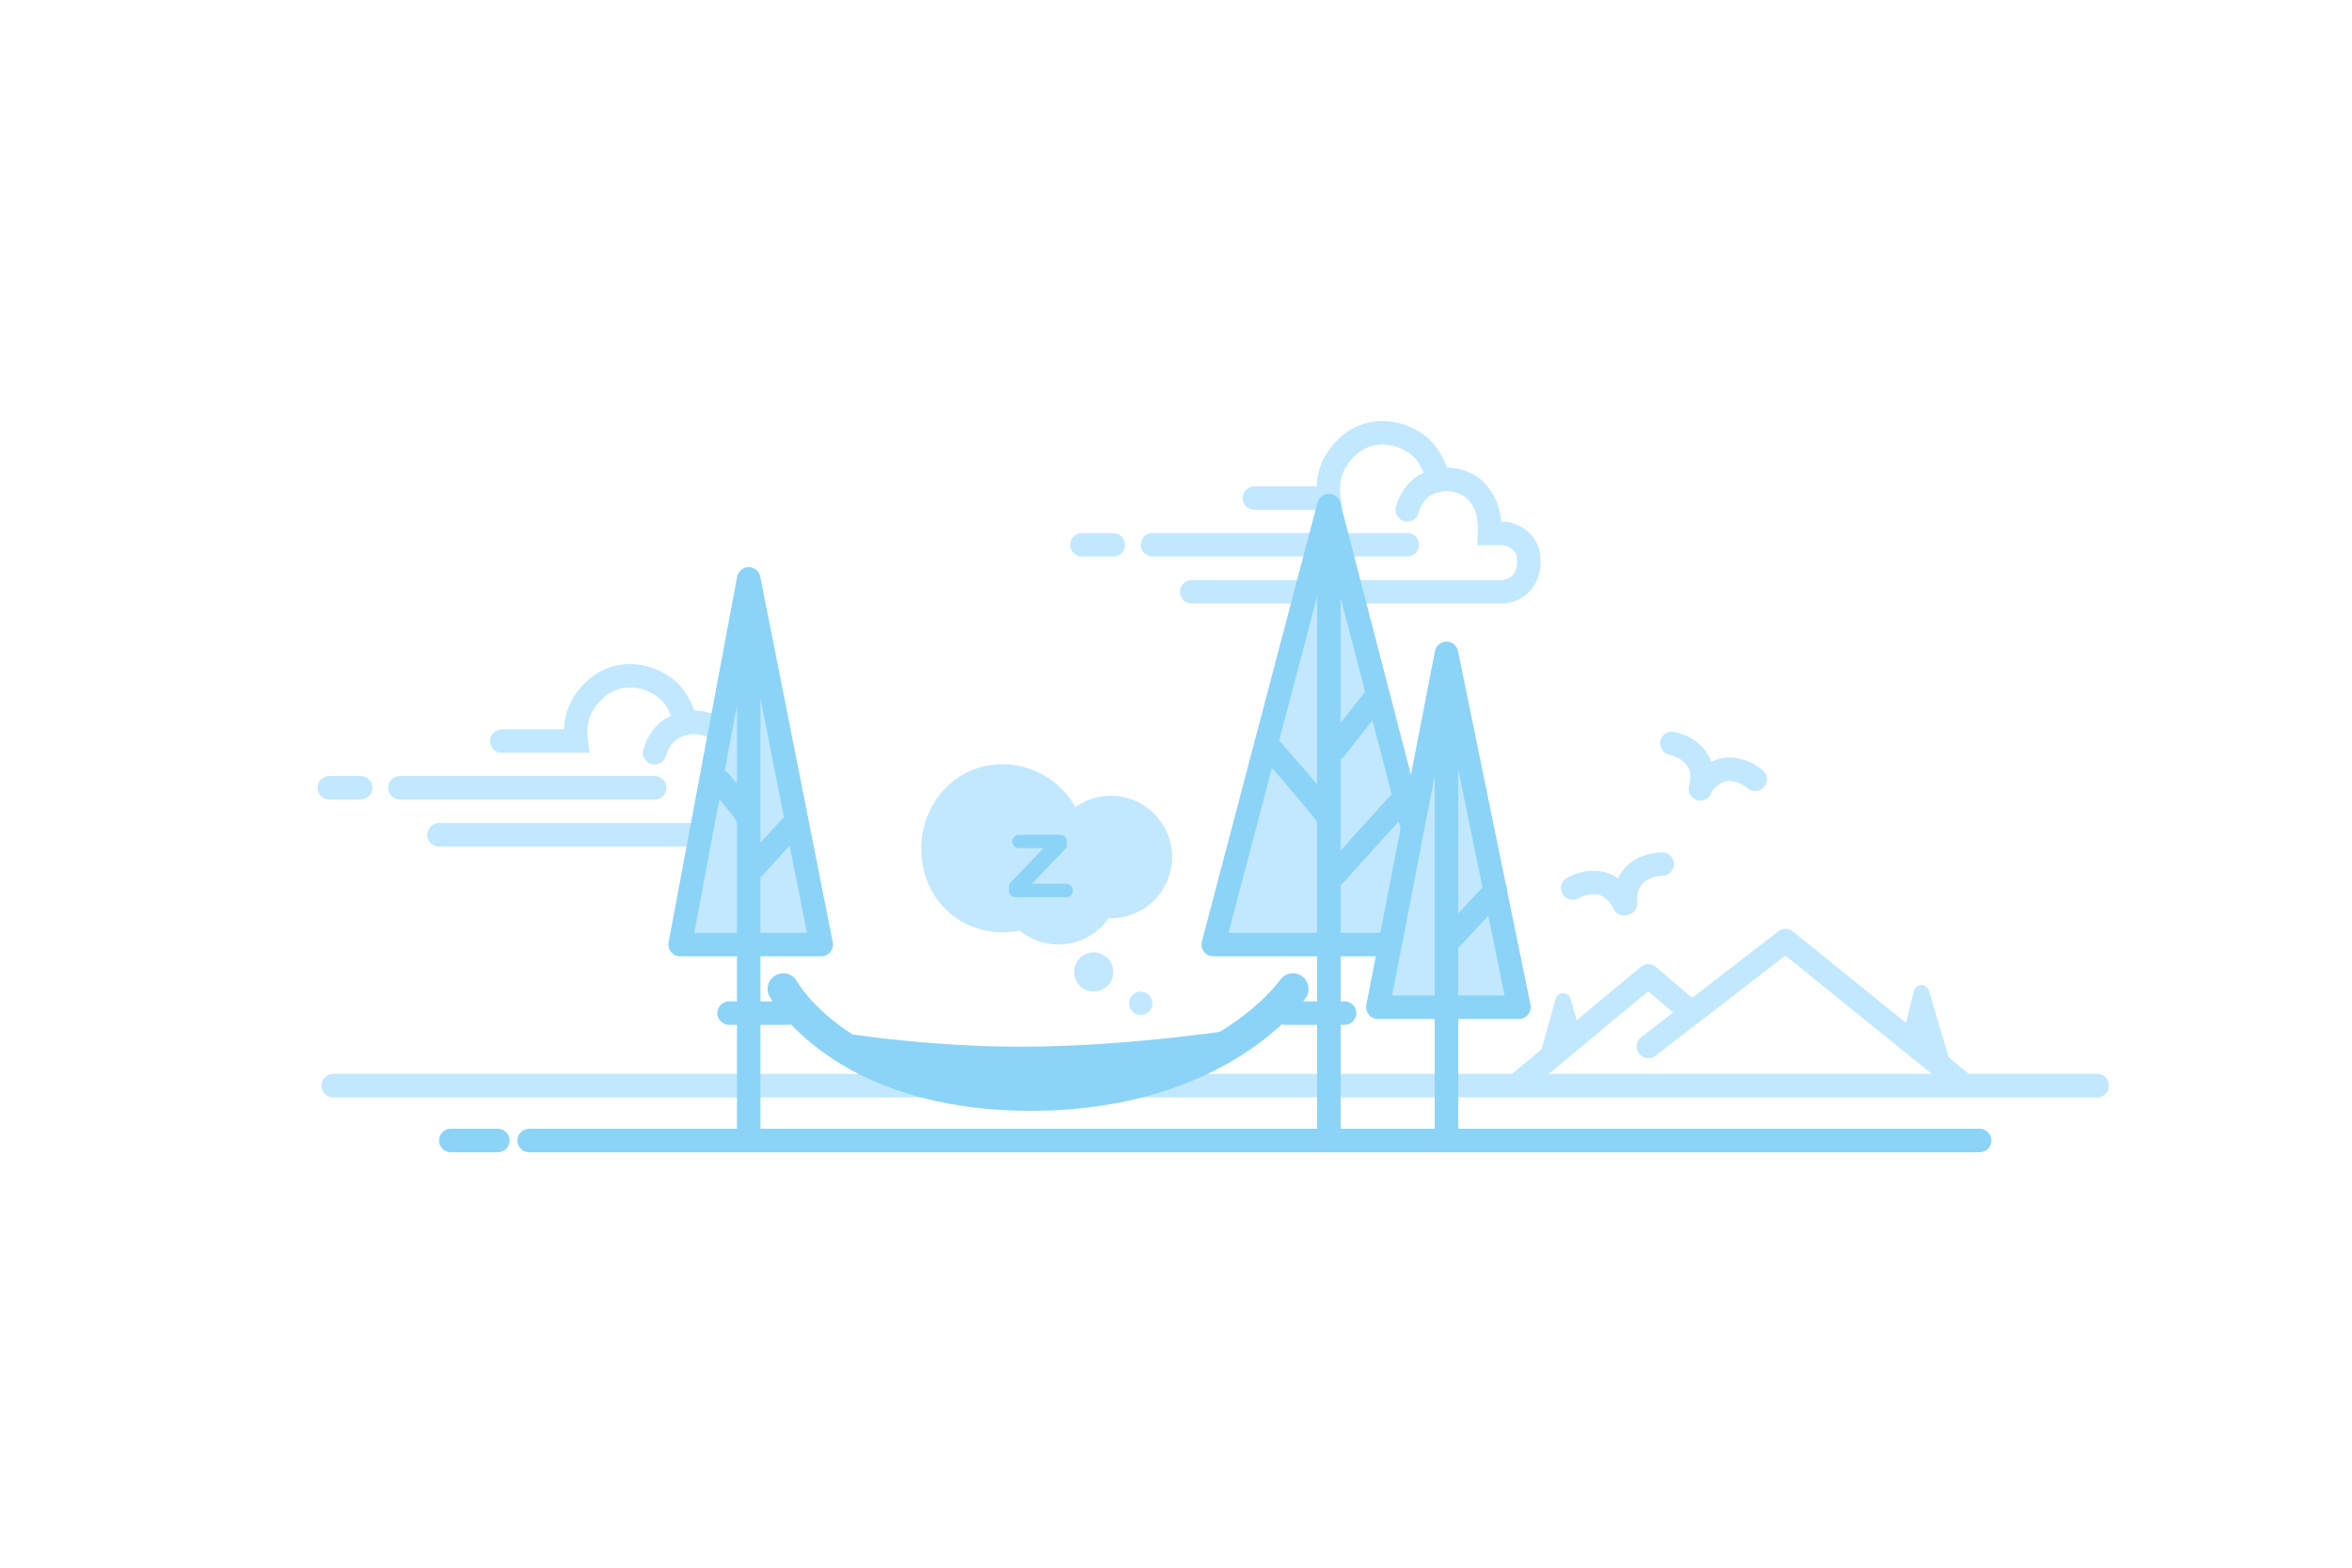 <svg width="300" height="200" viewBox="0 0 300 200" fill="none" xmlns="http://www.w3.org/2000/svg">
<g clip-path="url(#clip0_1340_2985)">
<path d="M250 138L227.75 120L210.25 133.5" stroke="#C2E8FF" stroke-width="3" stroke-linecap="round" stroke-linejoin="round"/>
<path d="M215.5 129L210.25 124.5L194 138" stroke="#C2E8FF" stroke-width="3" stroke-linecap="round" stroke-linejoin="round"/>
<path d="M42.5 138.5H267.5" stroke="#C2E8FF" stroke-width="3" stroke-linecap="round"/>
<path fill-rule="evenodd" clip-rule="evenodd" d="M246.043 126.392L249 136.373L242.748 131.922L244.114 126.435C244.247 125.899 244.79 125.573 245.325 125.706C245.669 125.792 245.942 126.053 246.043 126.392Z" fill="#C2E8FF"/>
<path fill-rule="evenodd" clip-rule="evenodd" d="M198.422 127.439L195.885 136.5L201.5 131.553L200.348 127.439C200.199 126.907 199.647 126.597 199.115 126.746C198.779 126.84 198.516 127.103 198.422 127.439Z" fill="#C2E8FF"/>
<path d="M64 94.54H73.5C73.139 91.814 74.041 89.532 76.204 87.697C78.688 85.65 81.637 86.109 83.221 86.816C84.804 87.522 85.98 88.492 86.796 90.323C87.141 91.094 87.376 91.746 87.5 92.279" stroke="#C2E8FF" stroke-width="3" stroke-linecap="round"/>
<path d="M83.5 96.047C84.028 94.212 85.111 93.012 86.75 92.447C89.209 91.6 91.54 92.728 92.471 93.863C93.402 94.998 93.698 95.91 93.873 96.861C93.99 97.496 94.033 98.229 94 99.061H96.082C98.018 99.578 98.994 100.73 99.008 102.517C99.032 105.706 96.695 106.5 95.5 106.5H56" stroke="#C2E8FF" stroke-width="3" stroke-linecap="round"/>
<path d="M51 100.5H83.5" stroke="#C2E8FF" stroke-width="3" stroke-linecap="round"/>
<path d="M42 100.5H46" stroke="#C2E8FF" stroke-width="3" stroke-linecap="round"/>
<path d="M160 63.54H169.5C169.139 60.813 170.041 58.532 172.204 56.697C174.688 54.651 177.637 55.109 179.22 55.816C180.804 56.522 181.98 57.492 182.796 59.323C183.141 60.094 183.376 60.746 183.5 61.279" stroke="#C2E8FF" stroke-width="3" stroke-linecap="round"/>
<path d="M179.5 65.047C180.028 63.212 181.111 62.012 182.75 61.447C185.209 60.6 187.54 61.728 188.471 62.863C189.402 63.998 189.698 64.91 189.873 65.861C189.99 66.496 190.033 67.229 190 68.061H192.082C194.018 68.578 194.994 69.73 195.008 71.516C195.032 74.706 192.695 75.5 191.5 75.5H152" stroke="#C2E8FF" stroke-width="3" stroke-linecap="round"/>
<path d="M147 69.5H179.5" stroke="#C2E8FF" stroke-width="3" stroke-linecap="round"/>
<path d="M138 69.5H142" stroke="#C2E8FF" stroke-width="3" stroke-linecap="round"/>
<path fill-rule="evenodd" clip-rule="evenodd" d="M137 124C137 125.38 138.119 126.5 139.5 126.5C140.88 126.5 142 125.38 142 124C142 122.62 140.88 121.5 139.5 121.5C138.119 121.5 137 122.62 137 124Z" fill="#C2E8FF"/>
<path fill-rule="evenodd" clip-rule="evenodd" d="M145.5 126.5C146.329 126.5 147 127.172 147 128C147 128.828 146.329 129.5 145.5 129.5C144.671 129.5 144 128.828 144 128C144 127.172 144.671 126.5 145.5 126.5Z" fill="#C2E8FF"/>
<path fill-rule="evenodd" clip-rule="evenodd" d="M127.853 97.5C131.857 97.5 135.344 99.703 137.181 102.959C138.456 102.056 140.009 101.519 141.689 101.519C146.004 101.519 149.5 105.018 149.5 109.335C149.5 113.651 146.004 117.15 141.689 117.15C141.596 117.15 141.504 117.139 141.41 117.136C139.999 119.167 137.654 120.5 134.994 120.5C133.108 120.5 131.376 119.83 130.027 118.715C129.324 118.86 128.597 118.937 127.853 118.937C121.936 118.937 117.5 114.228 117.5 108.309C117.5 102.39 121.936 97.5 127.853 97.5Z" fill="#C2E8FF"/>
<path fill-rule="evenodd" clip-rule="evenodd" d="M102.753 131.027C102.753 131.027 115.608 133.535 130.217 133.535C144.825 133.535 159.753 131.027 159.753 131.027C159.753 131.027 153.611 134.819 150.453 136.013C147.294 137.207 140.819 138.184 140.819 138.184C140.819 138.184 134.433 139.899 131.253 139.969C128.073 140.038 123.771 138.555 123.771 138.555L110.893 136.013L102.753 131.027Z" fill="#8CD3F8"/>
<path d="M99.91 126.168C99.91 126.168 107.223 139.713 131.458 139.713C155.693 139.713 164.91 126.168 164.91 126.168" stroke="#8CD3F8" stroke-width="4" stroke-linecap="round" stroke-linejoin="round"/>
<path d="M93 129.25H100.5" stroke="#8CD3F8" stroke-width="3" stroke-linecap="round"/>
<path d="M164 129.25H171.5" stroke="#8CD3F8" stroke-width="3" stroke-linecap="round"/>
<path fill-rule="evenodd" clip-rule="evenodd" d="M129.973 106.5H135.279C135.719 106.5 136.075 106.856 136.075 107.296V107.891C136.075 108.02 136.026 108.144 135.937 108.237L131.617 112.752H135.999C136.472 112.752 136.855 113.135 136.855 113.608C136.855 114.08 136.472 114.464 135.999 114.464H129.52C129.064 114.464 128.694 114.094 128.694 113.638V113.013C128.694 112.884 128.744 112.76 128.833 112.667L133.103 108.2H129.973C129.503 108.2 129.123 107.82 129.123 107.35C129.123 106.881 129.503 106.5 129.973 106.5Z" fill="#8CD3F8"/>
<path d="M67.5 145.5H252.5" stroke="#8CD3F8" stroke-width="3" stroke-linecap="round"/>
<path d="M57.5 145.5H63.5" stroke="#8CD3F8" stroke-width="3" stroke-linecap="round"/>
<path fill-rule="evenodd" clip-rule="evenodd" d="M97.351 83.726L103.006 118.06C103.186 119.15 102.448 120.179 101.358 120.359C101.251 120.376 101.142 120.385 101.033 120.385H89.015C87.911 120.385 87.015 119.49 87.015 118.385C87.015 118.263 87.026 118.141 87.049 118.021L93.411 83.687C93.612 82.601 94.656 81.883 95.742 82.085C96.57 82.238 97.214 82.895 97.351 83.726Z" fill="#C2E8FF"/>
<path fill-rule="evenodd" clip-rule="evenodd" d="M95.5 73.855L104.75 120.5H86.75L95.5 73.855Z" stroke="#8CD3F8" stroke-width="3" stroke-linecap="round" stroke-linejoin="round"/>
<path fill-rule="evenodd" clip-rule="evenodd" d="M95.5 77.547C95.5 121.55 95.5 144.018 95.5 144.952C95.5 144.018 95.5 121.55 95.5 77.547Z" stroke="#8CD3F8" stroke-width="3" stroke-linecap="round"/>
<path fill-rule="evenodd" clip-rule="evenodd" d="M100.75 105.617L96.25 110.569L100.75 105.617Z" stroke="#8CD3F8" stroke-width="3" stroke-linecap="round" stroke-linejoin="round"/>
<path fill-rule="evenodd" clip-rule="evenodd" d="M91.75 99.617C94.083 102.36 95.25 103.844 95.25 104.069C95.25 103.844 94.083 102.36 91.75 99.617Z" stroke="#8CD3F8" stroke-width="3" stroke-linecap="round" stroke-linejoin="round"/>
<path fill-rule="evenodd" clip-rule="evenodd" d="M169.512 65.835L182.271 118.417C182.532 119.49 181.873 120.572 180.799 120.832C180.645 120.87 180.486 120.889 180.327 120.889H157.257C156.153 120.889 155.257 119.993 155.257 118.889C155.257 118.713 155.28 118.537 155.326 118.367L169.512 65.835Z" fill="#C2E8FF"/>
<path fill-rule="evenodd" clip-rule="evenodd" d="M169.5 64.5L184.036 120.5H154.75L169.5 64.5Z" stroke="#8CD3F8" stroke-width="3" stroke-linecap="round" stroke-linejoin="round"/>
<path fill-rule="evenodd" clip-rule="evenodd" d="M169.5 67.547C169.5 118.217 169.5 144.018 169.5 144.952C169.5 144.018 169.5 118.217 169.5 67.547Z" stroke="#8CD3F8" stroke-width="3" stroke-linecap="round"/>
<path fill-rule="evenodd" clip-rule="evenodd" d="M179.25 101.617L170.25 111.569L179.25 101.617Z" stroke="#8CD3F8" stroke-width="3" stroke-linecap="round" stroke-linejoin="round"/>
<path fill-rule="evenodd" clip-rule="evenodd" d="M161.75 95.117C166.75 100.86 169.25 103.844 169.25 104.069C169.25 103.844 166.75 100.86 161.75 95.117Z" stroke="#8CD3F8" stroke-width="3" stroke-linecap="round" stroke-linejoin="round"/>
<path fill-rule="evenodd" clip-rule="evenodd" d="M175.75 88.617L170.25 95.569L175.75 88.617Z" stroke="#8CD3F8" stroke-width="3" stroke-linecap="round" stroke-linejoin="round"/>
<path fill-rule="evenodd" clip-rule="evenodd" d="M186.351 91.726L192.006 126.06C192.186 127.15 191.448 128.179 190.358 128.359C190.251 128.376 190.142 128.385 190.033 128.385H178.015C176.911 128.385 176.015 127.49 176.015 126.385C176.015 126.263 176.026 126.141 176.049 126.021L182.411 91.687C182.612 90.601 183.656 89.883 184.742 90.085C185.571 90.238 186.214 90.895 186.351 91.726Z" fill="#C2E8FF"/>
<path fill-rule="evenodd" clip-rule="evenodd" d="M184.5 83.355L193.75 128.5H175.75L184.5 83.355Z" stroke="#8CD3F8" stroke-width="3" stroke-linecap="round" stroke-linejoin="round"/>
<path fill-rule="evenodd" clip-rule="evenodd" d="M184.5 85.547C184.5 124.55 184.5 144.518 184.5 145.452C184.5 144.518 184.5 124.55 184.5 85.547Z" stroke="#8CD3F8" stroke-width="3" stroke-linecap="round"/>
<path fill-rule="evenodd" clip-rule="evenodd" d="M190.75 113.617L185.25 119.569L190.75 113.617Z" stroke="#8CD3F8" stroke-width="3" stroke-linecap="round" stroke-linejoin="round"/>
<path d="M213.255 94.838C213.255 94.838 218.15 95.688 216.884 100.644" stroke="#C2E8FF" stroke-width="3" stroke-linecap="round"/>
<path d="M223.883 99.425C223.883 99.425 220.199 96.091 217.074 100.14" stroke="#C2E8FF" stroke-width="3" stroke-linecap="round"/>
<path d="M200.604 113.298C200.604 113.298 204.856 110.728 207.152 115.299" stroke="#C2E8FF" stroke-width="3" stroke-linecap="round"/>
<path d="M212.008 110.242C212.008 110.242 207.041 110.143 207.339 115.249" stroke="#C2E8FF" stroke-width="3" stroke-linecap="round"/>
</g>
<defs>
<clipPath id="clip0_1340_2985">
<rect width="300" height="200" fill="white"/>
</clipPath>
</defs>
</svg>
